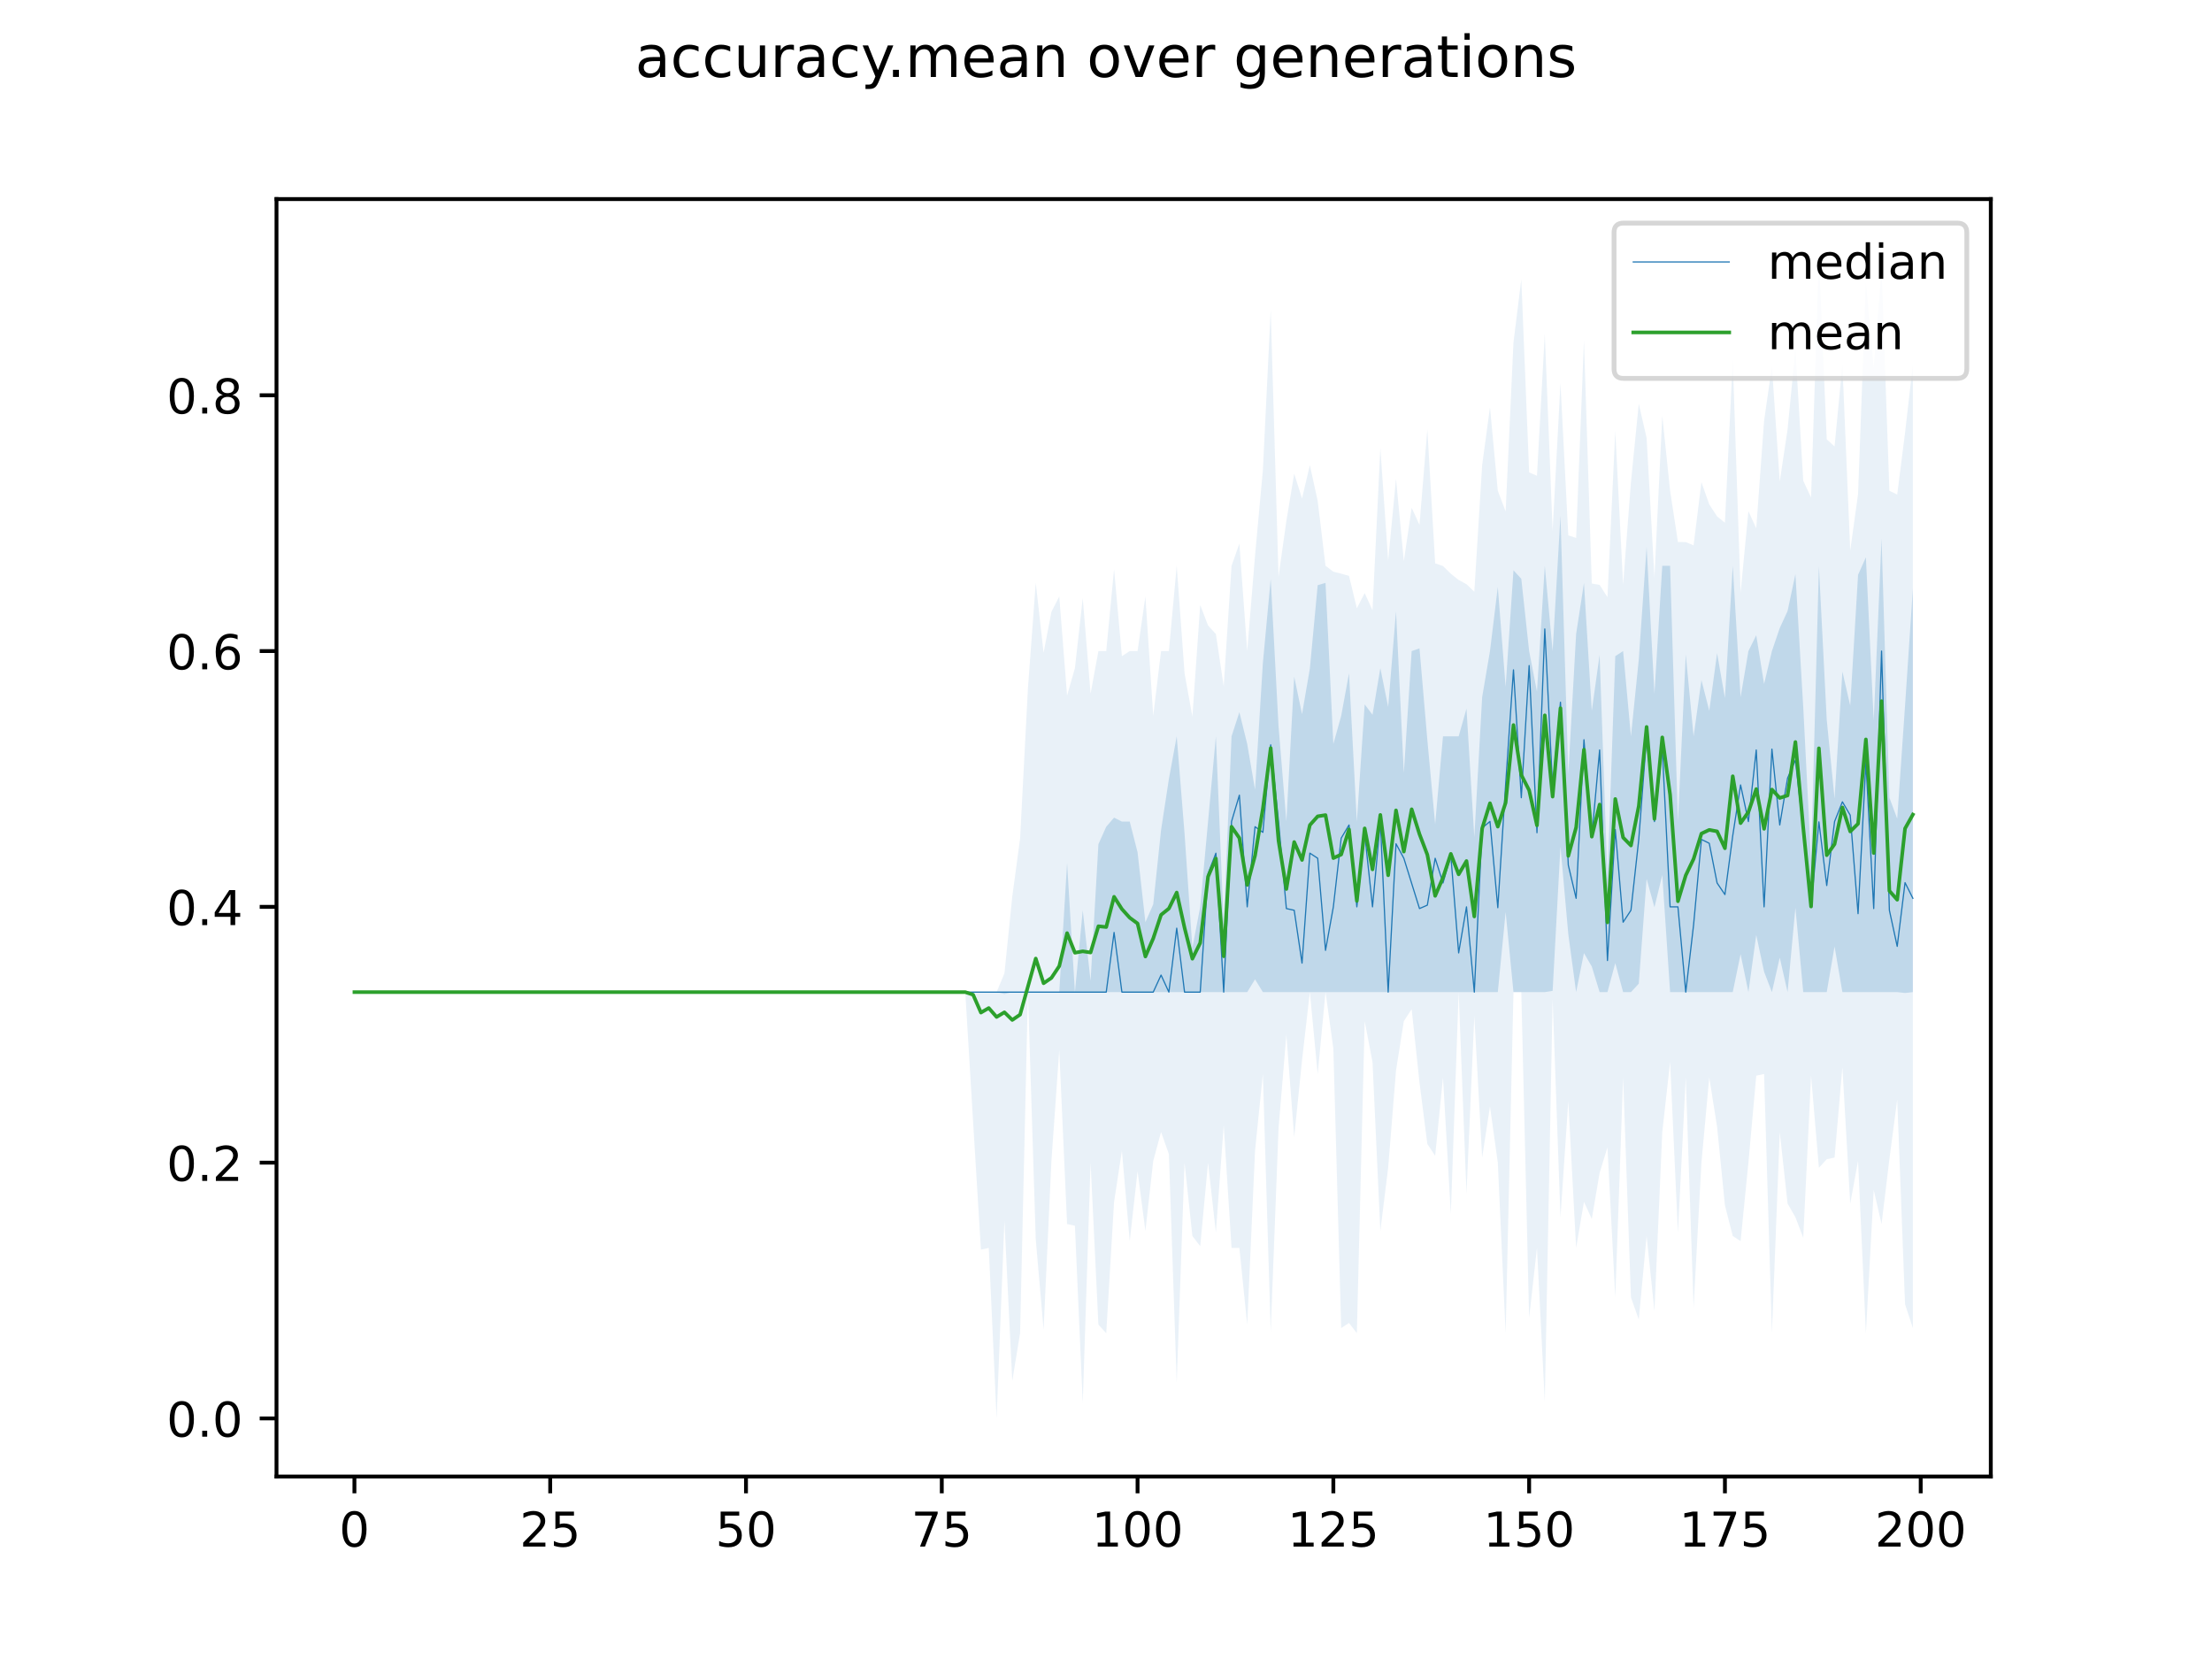 <?xml version="1.0" encoding="utf-8" standalone="no"?>
<!DOCTYPE svg PUBLIC "-//W3C//DTD SVG 1.1//EN"
  "http://www.w3.org/Graphics/SVG/1.1/DTD/svg11.dtd">
<!-- Created with matplotlib (https://matplotlib.org/) -->
<svg height="345.6pt" version="1.1" viewBox="0 0 460.8 345.6" width="460.8pt" xmlns="http://www.w3.org/2000/svg" xmlns:xlink="http://www.w3.org/1999/xlink">
 <defs>
  <style type="text/css">
*{stroke-linecap:butt;stroke-linejoin:round;}
  </style>
 </defs>
 <g id="figure_1">
  <g id="patch_1">
   <path d="M 0 345.6 
L 460.8 345.6 
L 460.8 0 
L 0 0 
z
" style="fill:#ffffff;"/>
  </g>
  <g id="axes_1">
   <g id="patch_2">
    <path d="M 57.6 307.584 
L 414.72 307.584 
L 414.72 41.472 
L 57.6 41.472 
z
" style="fill:#ffffff;"/>
   </g>
   <g id="PolyCollection_1">
    <path clip-path="url(#p7661b29604)" d="M 73.833 206.677 
L 73.833 206.677 
L 75.464 206.677 
L 77.096 206.677 
L 78.727 206.677 
L 80.358 206.677 
L 81.99 206.677 
L 83.621 206.677 
L 85.253 206.677 
L 86.884 206.677 
L 88.516 206.677 
L 90.147 206.677 
L 91.778 206.677 
L 93.41 206.677 
L 95.041 206.677 
L 96.673 206.677 
L 98.304 206.677 
L 99.936 206.677 
L 101.567 206.677 
L 103.198 206.677 
L 104.83 206.677 
L 106.461 206.677 
L 108.093 206.677 
L 109.724 206.677 
L 111.356 206.677 
L 112.987 206.677 
L 114.618 206.677 
L 116.25 206.677 
L 117.881 206.677 
L 119.513 206.677 
L 121.144 206.677 
L 122.776 206.677 
L 124.407 206.677 
L 126.038 206.677 
L 127.67 206.677 
L 129.301 206.677 
L 130.933 206.677 
L 132.564 206.677 
L 134.196 206.677 
L 135.827 206.677 
L 137.458 206.677 
L 139.09 206.677 
L 140.721 206.677 
L 142.353 206.677 
L 143.984 206.677 
L 145.616 206.677 
L 147.247 206.677 
L 148.879 206.677 
L 150.51 206.677 
L 152.141 206.677 
L 153.773 206.677 
L 155.404 206.677 
L 157.036 206.677 
L 158.667 206.677 
L 160.299 206.677 
L 161.93 206.677 
L 163.561 206.677 
L 165.193 206.677 
L 166.824 206.677 
L 168.456 206.677 
L 170.087 206.677 
L 171.719 206.677 
L 173.35 206.677 
L 174.981 206.677 
L 176.613 206.677 
L 178.244 206.677 
L 179.876 206.677 
L 181.507 206.677 
L 183.139 206.677 
L 184.77 206.677 
L 186.401 206.677 
L 188.033 206.677 
L 189.664 206.677 
L 191.296 206.677 
L 192.927 206.677 
L 194.559 206.677 
L 196.19 206.677 
L 197.821 206.677 
L 199.453 206.677 
L 201.084 206.677 
L 202.716 206.677 
L 204.347 206.677 
L 205.979 206.677 
L 207.61 206.677 
L 209.241 207.075 
L 210.873 206.677 
L 212.504 206.677 
L 214.136 206.677 
L 215.767 206.677 
L 217.399 206.677 
L 219.03 206.677 
L 220.661 206.677 
L 222.293 206.677 
L 223.924 206.677 
L 225.556 206.677 
L 227.187 206.677 
L 228.819 206.677 
L 230.45 206.677 
L 232.081 206.677 
L 233.713 206.677 
L 235.344 206.677 
L 236.976 206.677 
L 238.607 206.677 
L 240.239 206.677 
L 241.87 206.677 
L 243.501 206.677 
L 245.133 206.677 
L 246.764 206.677 
L 248.396 206.677 
L 250.027 206.677 
L 251.659 206.677 
L 253.29 206.677 
L 254.921 206.677 
L 256.553 206.677 
L 258.184 206.677 
L 259.816 206.677 
L 261.447 204.013 
L 263.079 206.677 
L 264.71 206.677 
L 266.341 206.677 
L 267.973 206.677 
L 269.604 206.677 
L 271.236 206.677 
L 272.867 206.677 
L 274.499 206.677 
L 276.13 206.677 
L 277.761 206.677 
L 279.393 206.677 
L 281.024 206.677 
L 282.656 206.677 
L 284.287 206.677 
L 285.919 206.677 
L 287.55 206.677 
L 289.181 206.677 
L 290.813 206.677 
L 292.444 206.677 
L 294.076 206.677 
L 295.707 206.677 
L 297.339 206.677 
L 298.97 206.677 
L 300.601 206.677 
L 302.233 206.677 
L 303.864 206.677 
L 305.496 206.677 
L 307.127 206.677 
L 308.759 206.677 
L 310.39 206.677 
L 312.021 206.677 
L 313.653 189.981 
L 315.284 206.677 
L 316.916 206.677 
L 318.547 206.677 
L 320.179 206.677 
L 321.81 206.677 
L 323.441 206.411 
L 325.073 176.339 
L 326.704 194.599 
L 328.336 206.677 
L 329.967 198.546 
L 331.599 201.349 
L 333.23 206.677 
L 334.862 206.677 
L 336.493 200.638 
L 338.124 206.677 
L 339.756 206.677 
L 341.387 204.919 
L 343.019 183.083 
L 344.65 189.004 
L 346.282 182.28 
L 347.913 206.677 
L 349.544 206.677 
L 351.176 206.677 
L 352.807 206.677 
L 354.439 206.677 
L 356.07 206.677 
L 357.702 206.677 
L 359.333 206.677 
L 360.964 206.677 
L 362.596 198.773 
L 364.227 206.677 
L 365.859 194.777 
L 367.49 202.429 
L 369.122 206.677 
L 370.753 199.484 
L 372.384 206.677 
L 374.016 189.093 
L 375.647 206.677 
L 377.279 206.677 
L 378.91 206.677 
L 380.542 206.677 
L 382.173 197.175 
L 383.804 206.677 
L 385.436 206.677 
L 387.067 206.677 
L 388.699 206.677 
L 390.33 206.677 
L 391.962 206.677 
L 393.593 206.677 
L 395.224 206.677 
L 396.856 206.855 
L 398.487 206.677 
L 398.487 122.654 
L 398.487 122.654 
L 396.856 146.997 
L 395.224 170.532 
L 393.593 166.158 
L 391.962 112.183 
L 390.33 150.105 
L 388.699 116.091 
L 387.067 119.757 
L 385.436 146.997 
L 383.804 139.892 
L 382.173 166.357 
L 380.542 149.927 
L 378.91 117.956 
L 377.279 179.235 
L 375.647 147.263 
L 374.016 119.599 
L 372.384 127.285 
L 370.753 130.838 
L 369.122 135.629 
L 367.49 142.485 
L 365.859 132.33 
L 364.227 135.629 
L 362.596 145.221 
L 360.964 117.867 
L 359.333 145.398 
L 357.702 136.073 
L 356.07 148.062 
L 354.439 141.668 
L 352.807 153.391 
L 351.176 136.339 
L 349.544 171.153 
L 347.913 117.867 
L 346.282 117.867 
L 344.65 144.51 
L 343.019 113.959 
L 341.387 137.405 
L 339.756 153.391 
L 338.124 135.629 
L 336.493 136.695 
L 334.862 182.876 
L 333.23 136.428 
L 331.599 148.062 
L 329.967 121.443 
L 328.336 132.077 
L 326.704 161.206 
L 325.073 107.387 
L 323.441 135.629 
L 321.81 117.867 
L 320.179 144.066 
L 318.547 135.629 
L 316.916 120.58 
L 315.284 118.799 
L 313.653 143.089 
L 312.021 122.274 
L 310.39 135.629 
L 308.759 145.221 
L 307.127 174.404 
L 305.496 147.618 
L 303.864 153.391 
L 302.233 153.391 
L 300.601 153.391 
L 298.97 171.686 
L 297.339 154.102 
L 295.707 135.069 
L 294.076 135.629 
L 292.444 161.029 
L 290.813 127.337 
L 289.181 147.263 
L 287.55 139.181 
L 285.919 148.9 
L 284.287 146.73 
L 282.656 171.153 
L 281.024 140.247 
L 279.393 149.128 
L 277.761 154.99 
L 276.13 121.419 
L 274.499 121.901 
L 272.867 139.27 
L 271.236 148.773 
L 269.604 140.958 
L 267.973 171.094 
L 266.341 151.26 
L 264.71 120.62 
L 263.079 138.116 
L 261.447 164.492 
L 259.816 154.99 
L 258.184 148.356 
L 256.553 153.391 
L 254.921 192.468 
L 253.29 153.391 
L 251.659 171.153 
L 250.027 188.915 
L 248.396 197.441 
L 246.764 173.64 
L 245.133 153.391 
L 243.501 162.272 
L 241.87 172.925 
L 240.239 188.382 
L 238.607 192.112 
L 236.976 177.535 
L 235.344 171.153 
L 233.713 171.153 
L 232.081 170.324 
L 230.45 172.219 
L 228.819 175.86 
L 227.187 204.33 
L 225.556 189.626 
L 223.924 206.677 
L 222.293 179.808 
L 220.661 206.677 
L 219.03 206.677 
L 217.399 206.677 
L 215.767 206.677 
L 214.136 206.677 
L 212.504 206.677 
L 210.873 206.677 
L 209.241 206.677 
L 207.61 206.677 
L 205.979 206.677 
L 204.347 206.677 
L 202.716 206.677 
L 201.084 206.677 
L 199.453 206.677 
L 197.821 206.677 
L 196.19 206.677 
L 194.559 206.677 
L 192.927 206.677 
L 191.296 206.677 
L 189.664 206.677 
L 188.033 206.677 
L 186.401 206.677 
L 184.77 206.677 
L 183.139 206.677 
L 181.507 206.677 
L 179.876 206.677 
L 178.244 206.677 
L 176.613 206.677 
L 174.981 206.677 
L 173.35 206.677 
L 171.719 206.677 
L 170.087 206.677 
L 168.456 206.677 
L 166.824 206.677 
L 165.193 206.677 
L 163.561 206.677 
L 161.93 206.677 
L 160.299 206.677 
L 158.667 206.677 
L 157.036 206.677 
L 155.404 206.677 
L 153.773 206.677 
L 152.141 206.677 
L 150.51 206.677 
L 148.879 206.677 
L 147.247 206.677 
L 145.616 206.677 
L 143.984 206.677 
L 142.353 206.677 
L 140.721 206.677 
L 139.09 206.677 
L 137.458 206.677 
L 135.827 206.677 
L 134.196 206.677 
L 132.564 206.677 
L 130.933 206.677 
L 129.301 206.677 
L 127.67 206.677 
L 126.038 206.677 
L 124.407 206.677 
L 122.776 206.677 
L 121.144 206.677 
L 119.513 206.677 
L 117.881 206.677 
L 116.25 206.677 
L 114.618 206.677 
L 112.987 206.677 
L 111.356 206.677 
L 109.724 206.677 
L 108.093 206.677 
L 106.461 206.677 
L 104.83 206.677 
L 103.198 206.677 
L 101.567 206.677 
L 99.936 206.677 
L 98.304 206.677 
L 96.673 206.677 
L 95.041 206.677 
L 93.41 206.677 
L 91.778 206.677 
L 90.147 206.677 
L 88.516 206.677 
L 86.884 206.677 
L 85.253 206.677 
L 83.621 206.677 
L 81.99 206.677 
L 80.358 206.677 
L 78.727 206.677 
L 77.096 206.677 
L 75.464 206.677 
L 73.833 206.677 
z
" style="fill:#1f77b4;fill-opacity:0.2;"/>
   </g>
   <g id="PolyCollection_2">
    <path clip-path="url(#p7661b29604)" d="M 73.833 206.677 
L 73.833 206.677 
L 75.464 206.677 
L 77.096 206.677 
L 78.727 206.677 
L 80.358 206.677 
L 81.99 206.677 
L 83.621 206.677 
L 85.253 206.677 
L 86.884 206.677 
L 88.516 206.677 
L 90.147 206.677 
L 91.778 206.677 
L 93.41 206.677 
L 95.041 206.677 
L 96.673 206.677 
L 98.304 206.677 
L 99.936 206.677 
L 101.567 206.677 
L 103.198 206.677 
L 104.83 206.677 
L 106.461 206.677 
L 108.093 206.677 
L 109.724 206.677 
L 111.356 206.677 
L 112.987 206.677 
L 114.618 206.677 
L 116.25 206.677 
L 117.881 206.677 
L 119.513 206.677 
L 121.144 206.677 
L 122.776 206.677 
L 124.407 206.677 
L 126.038 206.677 
L 127.67 206.677 
L 129.301 206.677 
L 130.933 206.677 
L 132.564 206.677 
L 134.196 206.677 
L 135.827 206.677 
L 137.458 206.677 
L 139.09 206.677 
L 140.721 206.677 
L 142.353 206.677 
L 143.984 206.677 
L 145.616 206.677 
L 147.247 206.677 
L 148.879 206.677 
L 150.51 206.677 
L 152.141 206.677 
L 153.773 206.677 
L 155.404 206.677 
L 157.036 206.677 
L 158.667 206.677 
L 160.299 206.677 
L 161.93 206.677 
L 163.561 206.677 
L 165.193 206.677 
L 166.824 206.677 
L 168.456 206.677 
L 170.087 206.677 
L 171.719 206.677 
L 173.35 206.677 
L 174.981 206.677 
L 176.613 206.677 
L 178.244 206.677 
L 179.876 206.677 
L 181.507 206.677 
L 183.139 206.677 
L 184.77 206.677 
L 186.401 206.677 
L 188.033 206.677 
L 189.664 206.677 
L 191.296 206.677 
L 192.927 206.677 
L 194.559 206.677 
L 196.19 206.677 
L 197.821 206.677 
L 199.453 206.677 
L 201.084 206.677 
L 202.716 233.729 
L 204.347 260.319 
L 205.979 259.964 
L 207.61 295.488 
L 209.241 254.28 
L 210.873 287.673 
L 212.504 277.726 
L 214.136 206.677 
L 215.767 258.188 
L 217.399 277.015 
L 219.03 241.846 
L 220.661 218.756 
L 222.293 254.99 
L 223.924 255.346 
L 225.556 292.291 
L 227.187 242.202 
L 228.819 275.95 
L 230.45 277.726 
L 232.081 250.372 
L 233.713 239.715 
L 235.344 258.543 
L 236.976 243.978 
L 238.607 256.411 
L 240.239 241.846 
L 241.87 235.807 
L 243.501 240.425 
L 245.133 288.028 
L 246.764 242.202 
L 248.396 257.477 
L 250.027 259.609 
L 251.659 242.202 
L 253.29 256.767 
L 254.921 234.386 
L 256.553 259.964 
L 258.184 259.964 
L 259.816 275.95 
L 261.447 239.715 
L 263.079 223.729 
L 264.71 277.371 
L 266.341 235.097 
L 267.973 215.558 
L 269.604 236.873 
L 271.236 220.887 
L 272.867 206.677 
L 274.499 223.729 
L 276.13 206.677 
L 277.761 218.4 
L 279.393 276.66 
L 281.024 275.594 
L 282.656 277.726 
L 284.287 212.717 
L 285.919 221.242 
L 287.55 256.411 
L 289.181 243.267 
L 290.813 223.019 
L 292.444 212.717 
L 294.076 210.23 
L 295.707 225.505 
L 297.339 238.294 
L 298.97 240.781 
L 300.601 224.44 
L 302.233 252.859 
L 303.864 206.677 
L 305.496 248.596 
L 307.127 211.651 
L 308.759 241.136 
L 310.39 230.479 
L 312.021 242.202 
L 313.653 277.726 
L 315.284 206.677 
L 316.916 206.677 
L 318.547 274.529 
L 320.179 259.964 
L 321.81 291.936 
L 323.441 208.098 
L 325.073 253.569 
L 326.704 229.413 
L 328.336 259.964 
L 329.967 250.372 
L 331.599 253.925 
L 333.23 244.333 
L 334.862 239.004 
L 336.493 270.266 
L 338.124 224.44 
L 339.756 270.266 
L 341.387 274.884 
L 343.019 257.477 
L 344.65 273.108 
L 346.282 235.807 
L 347.913 221.242 
L 349.544 256.767 
L 351.176 224.44 
L 352.807 272.397 
L 354.439 242.202 
L 356.07 224.44 
L 357.702 234.742 
L 359.333 251.083 
L 360.964 257.477 
L 362.596 258.543 
L 364.227 242.202 
L 365.859 224.084 
L 367.49 223.729 
L 369.122 277.726 
L 370.753 235.807 
L 372.384 250.727 
L 374.016 253.569 
L 375.647 257.832 
L 377.279 224.084 
L 378.91 243.267 
L 380.542 241.491 
L 382.173 241.136 
L 383.804 222.308 
L 385.436 250.727 
L 387.067 241.846 
L 388.699 277.726 
L 390.33 247.886 
L 391.962 254.99 
L 393.593 241.491 
L 395.224 229.058 
L 396.856 271.687 
L 398.487 276.66 
L 398.487 75.948 
L 398.487 75.948 
L 396.856 90.158 
L 395.224 103.027 
L 393.593 102.236 
L 391.962 56.055 
L 390.33 76.659 
L 388.699 58.897 
L 387.067 102.947 
L 385.436 114.67 
L 383.804 75.948 
L 382.173 93 
L 380.542 91.528 
L 378.91 53.568 
L 377.279 103.641 
L 375.647 100.155 
L 374.016 72.751 
L 372.384 89.447 
L 370.753 100.325 
L 369.122 76.304 
L 367.49 87.671 
L 365.859 110.052 
L 364.227 106.499 
L 362.596 123.449 
L 360.964 74.883 
L 359.333 108.889 
L 357.702 107.582 
L 356.07 105.078 
L 354.439 100.46 
L 352.807 113.604 
L 351.176 112.927 
L 349.544 112.911 
L 347.913 102.236 
L 346.282 86.606 
L 344.65 120.303 
L 343.019 91.224 
L 341.387 84.119 
L 339.756 100.46 
L 338.124 121.808 
L 336.493 89.803 
L 334.862 124.4 
L 333.23 121.839 
L 331.599 121.561 
L 329.967 70.975 
L 328.336 112.075 
L 326.704 111.521 
L 325.073 79.856 
L 323.441 110.549 
L 321.81 69.554 
L 320.179 99.12 
L 318.547 98.413 
L 316.916 58.186 
L 315.284 71.33 
L 313.653 106.55 
L 312.021 102.236 
L 310.39 84.829 
L 308.759 96.908 
L 307.127 123.272 
L 305.496 121.696 
L 303.864 120.818 
L 302.233 119.515 
L 300.601 117.92 
L 298.97 117.357 
L 297.339 89.447 
L 295.707 109.341 
L 294.076 105.789 
L 292.444 116.882 
L 290.813 99.749 
L 289.181 116.783 
L 287.55 93.355 
L 285.919 127.132 
L 284.287 123.551 
L 282.656 126.717 
L 281.024 119.966 
L 279.393 119.508 
L 277.761 119.092 
L 276.13 117.867 
L 274.499 104.368 
L 272.867 96.908 
L 271.236 103.835 
L 269.604 98.684 
L 267.973 108.542 
L 266.341 120.123 
L 264.71 64.581 
L 263.079 97.973 
L 261.447 115.735 
L 259.816 135.629 
L 258.184 113.249 
L 256.553 117.867 
L 254.921 142.965 
L 253.29 132.077 
L 251.659 130.3 
L 250.027 126.037 
L 248.396 149.292 
L 246.764 140.247 
L 245.133 117.867 
L 243.501 135.629 
L 241.87 135.629 
L 240.239 149.111 
L 238.607 124.261 
L 236.976 135.629 
L 235.344 135.629 
L 233.713 136.695 
L 232.081 118.577 
L 230.45 135.629 
L 228.819 135.629 
L 227.187 144.51 
L 225.556 124.616 
L 223.924 139.181 
L 222.293 144.901 
L 220.661 124.261 
L 219.03 127.458 
L 217.399 135.984 
L 215.767 121.419 
L 214.136 143.409 
L 212.504 174.706 
L 210.873 186.784 
L 209.241 202.77 
L 207.61 206.677 
L 205.979 206.677 
L 204.347 206.677 
L 202.716 206.677 
L 201.084 206.677 
L 199.453 206.677 
L 197.821 206.677 
L 196.19 206.677 
L 194.559 206.677 
L 192.927 206.677 
L 191.296 206.677 
L 189.664 206.677 
L 188.033 206.677 
L 186.401 206.677 
L 184.77 206.677 
L 183.139 206.677 
L 181.507 206.677 
L 179.876 206.677 
L 178.244 206.677 
L 176.613 206.677 
L 174.981 206.677 
L 173.35 206.677 
L 171.719 206.677 
L 170.087 206.677 
L 168.456 206.677 
L 166.824 206.677 
L 165.193 206.677 
L 163.561 206.677 
L 161.93 206.677 
L 160.299 206.677 
L 158.667 206.677 
L 157.036 206.677 
L 155.404 206.677 
L 153.773 206.677 
L 152.141 206.677 
L 150.51 206.677 
L 148.879 206.677 
L 147.247 206.677 
L 145.616 206.677 
L 143.984 206.677 
L 142.353 206.677 
L 140.721 206.677 
L 139.09 206.677 
L 137.458 206.677 
L 135.827 206.677 
L 134.196 206.677 
L 132.564 206.677 
L 130.933 206.677 
L 129.301 206.677 
L 127.67 206.677 
L 126.038 206.677 
L 124.407 206.677 
L 122.776 206.677 
L 121.144 206.677 
L 119.513 206.677 
L 117.881 206.677 
L 116.25 206.677 
L 114.618 206.677 
L 112.987 206.677 
L 111.356 206.677 
L 109.724 206.677 
L 108.093 206.677 
L 106.461 206.677 
L 104.83 206.677 
L 103.198 206.677 
L 101.567 206.677 
L 99.936 206.677 
L 98.304 206.677 
L 96.673 206.677 
L 95.041 206.677 
L 93.41 206.677 
L 91.778 206.677 
L 90.147 206.677 
L 88.516 206.677 
L 86.884 206.677 
L 85.253 206.677 
L 83.621 206.677 
L 81.99 206.677 
L 80.358 206.677 
L 78.727 206.677 
L 77.096 206.677 
L 75.464 206.677 
L 73.833 206.677 
z
" style="fill:#1f77b4;fill-opacity:0.1;"/>
   </g>
   <g id="matplotlib.axis_1">
    <g id="xtick_1">
     <g id="line2d_1">
      <defs>
       <path d="M 0 0 
L 0 3.5 
" id="m23c9cf8f4f" style="stroke:#000000;stroke-width:0.8;"/>
      </defs>
      <g>
       <use style="stroke:#000000;stroke-width:0.8;" x="73.833" xlink:href="#m23c9cf8f4f" y="307.584"/>
      </g>
     </g>
     <g id="text_1">
      <!-- 0 -->
      <defs>
       <path d="M 31.781 66.406 
Q 24.172 66.406 20.328 58.906 
Q 16.5 51.422 16.5 36.375 
Q 16.5 21.391 20.328 13.891 
Q 24.172 6.391 31.781 6.391 
Q 39.453 6.391 43.281 13.891 
Q 47.125 21.391 47.125 36.375 
Q 47.125 51.422 43.281 58.906 
Q 39.453 66.406 31.781 66.406 
z
M 31.781 74.219 
Q 44.047 74.219 50.516 64.516 
Q 56.984 54.828 56.984 36.375 
Q 56.984 17.969 50.516 8.266 
Q 44.047 -1.422 31.781 -1.422 
Q 19.531 -1.422 13.062 8.266 
Q 6.594 17.969 6.594 36.375 
Q 6.594 54.828 13.062 64.516 
Q 19.531 74.219 31.781 74.219 
z
" id="DejaVuSans-48"/>
      </defs>
      <g transform="translate(70.651 322.182)scale(0.1 -0.1)">
       <use xlink:href="#DejaVuSans-48"/>
      </g>
     </g>
    </g>
    <g id="xtick_2">
     <g id="line2d_2">
      <g>
       <use style="stroke:#000000;stroke-width:0.8;" x="114.618" xlink:href="#m23c9cf8f4f" y="307.584"/>
      </g>
     </g>
     <g id="text_2">
      <!-- 25 -->
      <defs>
       <path d="M 19.188 8.297 
L 53.609 8.297 
L 53.609 0 
L 7.328 0 
L 7.328 8.297 
Q 12.938 14.109 22.625 23.891 
Q 32.328 33.688 34.812 36.531 
Q 39.547 41.844 41.422 45.531 
Q 43.312 49.219 43.312 52.781 
Q 43.312 58.594 39.234 62.25 
Q 35.156 65.922 28.609 65.922 
Q 23.969 65.922 18.812 64.312 
Q 13.672 62.703 7.812 59.422 
L 7.812 69.391 
Q 13.766 71.781 18.938 73 
Q 24.125 74.219 28.422 74.219 
Q 39.75 74.219 46.484 68.547 
Q 53.219 62.891 53.219 53.422 
Q 53.219 48.922 51.531 44.891 
Q 49.859 40.875 45.406 35.406 
Q 44.188 33.984 37.641 27.219 
Q 31.109 20.453 19.188 8.297 
z
" id="DejaVuSans-50"/>
       <path d="M 10.797 72.906 
L 49.516 72.906 
L 49.516 64.594 
L 19.828 64.594 
L 19.828 46.734 
Q 21.969 47.469 24.109 47.828 
Q 26.266 48.188 28.422 48.188 
Q 40.625 48.188 47.75 41.5 
Q 54.891 34.812 54.891 23.391 
Q 54.891 11.625 47.562 5.094 
Q 40.234 -1.422 26.906 -1.422 
Q 22.312 -1.422 17.547 -0.641 
Q 12.797 0.141 7.719 1.703 
L 7.719 11.625 
Q 12.109 9.234 16.797 8.062 
Q 21.484 6.891 26.703 6.891 
Q 35.156 6.891 40.078 11.328 
Q 45.016 15.766 45.016 23.391 
Q 45.016 31 40.078 35.438 
Q 35.156 39.891 26.703 39.891 
Q 22.75 39.891 18.812 39.016 
Q 14.891 38.141 10.797 36.281 
z
" id="DejaVuSans-53"/>
      </defs>
      <g transform="translate(108.256 322.182)scale(0.1 -0.1)">
       <use xlink:href="#DejaVuSans-50"/>
       <use x="63.623" xlink:href="#DejaVuSans-53"/>
      </g>
     </g>
    </g>
    <g id="xtick_3">
     <g id="line2d_3">
      <g>
       <use style="stroke:#000000;stroke-width:0.8;" x="155.404" xlink:href="#m23c9cf8f4f" y="307.584"/>
      </g>
     </g>
     <g id="text_3">
      <!-- 50 -->
      <g transform="translate(149.042 322.182)scale(0.1 -0.1)">
       <use xlink:href="#DejaVuSans-53"/>
       <use x="63.623" xlink:href="#DejaVuSans-48"/>
      </g>
     </g>
    </g>
    <g id="xtick_4">
     <g id="line2d_4">
      <g>
       <use style="stroke:#000000;stroke-width:0.8;" x="196.19" xlink:href="#m23c9cf8f4f" y="307.584"/>
      </g>
     </g>
     <g id="text_4">
      <!-- 75 -->
      <defs>
       <path d="M 8.203 72.906 
L 55.078 72.906 
L 55.078 68.703 
L 28.609 0 
L 18.312 0 
L 43.219 64.594 
L 8.203 64.594 
z
" id="DejaVuSans-55"/>
      </defs>
      <g transform="translate(189.827 322.182)scale(0.1 -0.1)">
       <use xlink:href="#DejaVuSans-55"/>
       <use x="63.623" xlink:href="#DejaVuSans-53"/>
      </g>
     </g>
    </g>
    <g id="xtick_5">
     <g id="line2d_5">
      <g>
       <use style="stroke:#000000;stroke-width:0.8;" x="236.976" xlink:href="#m23c9cf8f4f" y="307.584"/>
      </g>
     </g>
     <g id="text_5">
      <!-- 100 -->
      <defs>
       <path d="M 12.406 8.297 
L 28.516 8.297 
L 28.516 63.922 
L 10.984 60.406 
L 10.984 69.391 
L 28.422 72.906 
L 38.281 72.906 
L 38.281 8.297 
L 54.391 8.297 
L 54.391 0 
L 12.406 0 
z
" id="DejaVuSans-49"/>
      </defs>
      <g transform="translate(227.432 322.182)scale(0.1 -0.1)">
       <use xlink:href="#DejaVuSans-49"/>
       <use x="63.623" xlink:href="#DejaVuSans-48"/>
       <use x="127.246" xlink:href="#DejaVuSans-48"/>
      </g>
     </g>
    </g>
    <g id="xtick_6">
     <g id="line2d_6">
      <g>
       <use style="stroke:#000000;stroke-width:0.8;" x="277.761" xlink:href="#m23c9cf8f4f" y="307.584"/>
      </g>
     </g>
     <g id="text_6">
      <!-- 125 -->
      <g transform="translate(268.218 322.182)scale(0.1 -0.1)">
       <use xlink:href="#DejaVuSans-49"/>
       <use x="63.623" xlink:href="#DejaVuSans-50"/>
       <use x="127.246" xlink:href="#DejaVuSans-53"/>
      </g>
     </g>
    </g>
    <g id="xtick_7">
     <g id="line2d_7">
      <g>
       <use style="stroke:#000000;stroke-width:0.8;" x="318.547" xlink:href="#m23c9cf8f4f" y="307.584"/>
      </g>
     </g>
     <g id="text_7">
      <!-- 150 -->
      <g transform="translate(309.003 322.182)scale(0.1 -0.1)">
       <use xlink:href="#DejaVuSans-49"/>
       <use x="63.623" xlink:href="#DejaVuSans-53"/>
       <use x="127.246" xlink:href="#DejaVuSans-48"/>
      </g>
     </g>
    </g>
    <g id="xtick_8">
     <g id="line2d_8">
      <g>
       <use style="stroke:#000000;stroke-width:0.8;" x="359.333" xlink:href="#m23c9cf8f4f" y="307.584"/>
      </g>
     </g>
     <g id="text_8">
      <!-- 175 -->
      <g transform="translate(349.789 322.182)scale(0.1 -0.1)">
       <use xlink:href="#DejaVuSans-49"/>
       <use x="63.623" xlink:href="#DejaVuSans-55"/>
       <use x="127.246" xlink:href="#DejaVuSans-53"/>
      </g>
     </g>
    </g>
    <g id="xtick_9">
     <g id="line2d_9">
      <g>
       <use style="stroke:#000000;stroke-width:0.8;" x="400.119" xlink:href="#m23c9cf8f4f" y="307.584"/>
      </g>
     </g>
     <g id="text_9">
      <!-- 200 -->
      <g transform="translate(390.575 322.182)scale(0.1 -0.1)">
       <use xlink:href="#DejaVuSans-50"/>
       <use x="63.623" xlink:href="#DejaVuSans-48"/>
       <use x="127.246" xlink:href="#DejaVuSans-48"/>
      </g>
     </g>
    </g>
   </g>
   <g id="matplotlib.axis_2">
    <g id="ytick_1">
     <g id="line2d_10">
      <defs>
       <path d="M 0 0 
L -3.5 0 
" id="m3a7a768e2a" style="stroke:#000000;stroke-width:0.8;"/>
      </defs>
      <g>
       <use style="stroke:#000000;stroke-width:0.8;" x="57.6" xlink:href="#m3a7a768e2a" y="295.488"/>
      </g>
     </g>
     <g id="text_10">
      <!-- 0.0 -->
      <defs>
       <path d="M 10.688 12.406 
L 21 12.406 
L 21 0 
L 10.688 0 
z
" id="DejaVuSans-46"/>
      </defs>
      <g transform="translate(34.697 299.287)scale(0.1 -0.1)">
       <use xlink:href="#DejaVuSans-48"/>
       <use x="63.623" xlink:href="#DejaVuSans-46"/>
       <use x="95.41" xlink:href="#DejaVuSans-48"/>
      </g>
     </g>
    </g>
    <g id="ytick_2">
     <g id="line2d_11">
      <g>
       <use style="stroke:#000000;stroke-width:0.8;" x="57.6" xlink:href="#m3a7a768e2a" y="242.202"/>
      </g>
     </g>
     <g id="text_11">
      <!-- 0.2 -->
      <g transform="translate(34.697 246.001)scale(0.1 -0.1)">
       <use xlink:href="#DejaVuSans-48"/>
       <use x="63.623" xlink:href="#DejaVuSans-46"/>
       <use x="95.41" xlink:href="#DejaVuSans-50"/>
      </g>
     </g>
    </g>
    <g id="ytick_3">
     <g id="line2d_12">
      <g>
       <use style="stroke:#000000;stroke-width:0.8;" x="57.6" xlink:href="#m3a7a768e2a" y="188.915"/>
      </g>
     </g>
     <g id="text_12">
      <!-- 0.4 -->
      <defs>
       <path d="M 37.797 64.312 
L 12.891 25.391 
L 37.797 25.391 
z
M 35.203 72.906 
L 47.609 72.906 
L 47.609 25.391 
L 58.016 25.391 
L 58.016 17.188 
L 47.609 17.188 
L 47.609 0 
L 37.797 0 
L 37.797 17.188 
L 4.891 17.188 
L 4.891 26.703 
z
" id="DejaVuSans-52"/>
      </defs>
      <g transform="translate(34.697 192.715)scale(0.1 -0.1)">
       <use xlink:href="#DejaVuSans-48"/>
       <use x="63.623" xlink:href="#DejaVuSans-46"/>
       <use x="95.41" xlink:href="#DejaVuSans-52"/>
      </g>
     </g>
    </g>
    <g id="ytick_4">
     <g id="line2d_13">
      <g>
       <use style="stroke:#000000;stroke-width:0.8;" x="57.6" xlink:href="#m3a7a768e2a" y="135.629"/>
      </g>
     </g>
     <g id="text_13">
      <!-- 0.6 -->
      <defs>
       <path d="M 33.016 40.375 
Q 26.375 40.375 22.484 35.828 
Q 18.609 31.297 18.609 23.391 
Q 18.609 15.531 22.484 10.953 
Q 26.375 6.391 33.016 6.391 
Q 39.656 6.391 43.531 10.953 
Q 47.406 15.531 47.406 23.391 
Q 47.406 31.297 43.531 35.828 
Q 39.656 40.375 33.016 40.375 
z
M 52.594 71.297 
L 52.594 62.312 
Q 48.875 64.062 45.094 64.984 
Q 41.312 65.922 37.594 65.922 
Q 27.828 65.922 22.672 59.328 
Q 17.531 52.734 16.797 39.406 
Q 19.672 43.656 24.016 45.922 
Q 28.375 48.188 33.594 48.188 
Q 44.578 48.188 50.953 41.516 
Q 57.328 34.859 57.328 23.391 
Q 57.328 12.156 50.688 5.359 
Q 44.047 -1.422 33.016 -1.422 
Q 20.359 -1.422 13.672 8.266 
Q 6.984 17.969 6.984 36.375 
Q 6.984 53.656 15.188 63.938 
Q 23.391 74.219 37.203 74.219 
Q 40.922 74.219 44.703 73.484 
Q 48.484 72.75 52.594 71.297 
z
" id="DejaVuSans-54"/>
      </defs>
      <g transform="translate(34.697 139.428)scale(0.1 -0.1)">
       <use xlink:href="#DejaVuSans-48"/>
       <use x="63.623" xlink:href="#DejaVuSans-46"/>
       <use x="95.41" xlink:href="#DejaVuSans-54"/>
      </g>
     </g>
    </g>
    <g id="ytick_5">
     <g id="line2d_14">
      <g>
       <use style="stroke:#000000;stroke-width:0.8;" x="57.6" xlink:href="#m3a7a768e2a" y="82.343"/>
      </g>
     </g>
     <g id="text_14">
      <!-- 0.8 -->
      <defs>
       <path d="M 31.781 34.625 
Q 24.75 34.625 20.719 30.859 
Q 16.703 27.094 16.703 20.516 
Q 16.703 13.922 20.719 10.156 
Q 24.75 6.391 31.781 6.391 
Q 38.812 6.391 42.859 10.172 
Q 46.922 13.969 46.922 20.516 
Q 46.922 27.094 42.891 30.859 
Q 38.875 34.625 31.781 34.625 
z
M 21.922 38.812 
Q 15.578 40.375 12.031 44.719 
Q 8.5 49.078 8.5 55.328 
Q 8.5 64.062 14.719 69.141 
Q 20.953 74.219 31.781 74.219 
Q 42.672 74.219 48.875 69.141 
Q 55.078 64.062 55.078 55.328 
Q 55.078 49.078 51.531 44.719 
Q 48 40.375 41.703 38.812 
Q 48.828 37.156 52.797 32.312 
Q 56.781 27.484 56.781 20.516 
Q 56.781 9.906 50.312 4.234 
Q 43.844 -1.422 31.781 -1.422 
Q 19.734 -1.422 13.25 4.234 
Q 6.781 9.906 6.781 20.516 
Q 6.781 27.484 10.781 32.312 
Q 14.797 37.156 21.922 38.812 
z
M 18.312 54.391 
Q 18.312 48.734 21.844 45.562 
Q 25.391 42.391 31.781 42.391 
Q 38.141 42.391 41.719 45.562 
Q 45.312 48.734 45.312 54.391 
Q 45.312 60.062 41.719 63.234 
Q 38.141 66.406 31.781 66.406 
Q 25.391 66.406 21.844 63.234 
Q 18.312 60.062 18.312 54.391 
z
" id="DejaVuSans-56"/>
      </defs>
      <g transform="translate(34.697 86.142)scale(0.1 -0.1)">
       <use xlink:href="#DejaVuSans-48"/>
       <use x="63.623" xlink:href="#DejaVuSans-46"/>
       <use x="95.41" xlink:href="#DejaVuSans-56"/>
      </g>
     </g>
    </g>
   </g>
   <g id="line2d_15">
    <path clip-path="url(#p7661b29604)" d="M 73.833 206.677 
L 230.45 206.677 
L 232.081 194.244 
L 233.713 206.677 
L 240.239 206.677 
L 241.87 203.125 
L 243.501 206.677 
L 245.133 193.356 
L 246.764 206.677 
L 250.027 206.677 
L 251.659 182.005 
L 253.29 177.734 
L 254.921 206.677 
L 256.553 171.13 
L 258.184 165.647 
L 259.816 188.915 
L 261.447 172.219 
L 263.079 173.392 
L 264.71 155.167 
L 266.341 171.153 
L 267.973 189.271 
L 269.604 189.626 
L 271.236 200.638 
L 272.867 177.725 
L 274.499 178.791 
L 276.13 197.974 
L 277.761 188.915 
L 279.393 174.608 
L 281.024 171.864 
L 282.656 188.915 
L 284.287 173.708 
L 285.919 188.915 
L 287.55 171.153 
L 289.181 206.677 
L 290.813 175.77 
L 292.444 178.791 
L 295.707 189.271 
L 297.339 188.56 
L 298.97 178.791 
L 300.601 183.942 
L 302.233 178.187 
L 303.864 198.507 
L 305.496 188.915 
L 307.127 206.677 
L 308.759 172.476 
L 310.39 171.123 
L 312.021 189.093 
L 313.653 163.338 
L 315.284 139.543 
L 316.916 166.18 
L 318.547 138.649 
L 320.179 173.47 
L 321.81 131.027 
L 323.441 164.048 
L 325.073 146.286 
L 326.704 180.212 
L 328.336 187.139 
L 329.967 154.102 
L 331.599 174.385 
L 333.23 156.233 
L 334.862 200.097 
L 336.493 172.807 
L 338.124 192.112 
L 339.756 189.626 
L 341.387 174.828 
L 343.019 153.391 
L 344.65 171.153 
L 346.282 155.878 
L 347.913 188.915 
L 349.544 188.915 
L 351.176 206.677 
L 352.807 192.645 
L 354.439 174.867 
L 356.07 175.675 
L 357.702 183.942 
L 359.333 186.356 
L 360.964 174.074 
L 362.596 163.515 
L 364.227 171.153 
L 365.859 156.233 
L 367.49 188.915 
L 369.122 156.055 
L 370.753 171.864 
L 372.384 162.095 
L 374.016 158.364 
L 375.647 172.934 
L 377.279 188.915 
L 378.91 171.207 
L 380.542 184.475 
L 382.173 171.153 
L 383.804 167.034 
L 385.436 169.823 
L 387.067 190.336 
L 388.699 158.773 
L 390.33 189.271 
L 391.962 135.629 
L 393.593 189.626 
L 395.224 197.148 
L 396.856 183.869 
L 398.487 187.139 
L 398.487 187.139 
" style="fill:none;stroke:#1f77b4;stroke-linecap:square;stroke-width:0.25;"/>
   </g>
   <g id="line2d_16">
    <path clip-path="url(#p7661b29604)" d="M 73.833 206.677 
L 201.084 206.677 
L 202.716 207.218 
L 204.347 210.941 
L 205.979 209.994 
L 207.61 211.854 
L 209.241 210.877 
L 210.873 212.477 
L 212.504 211.368 
L 215.767 199.68 
L 217.399 204.83 
L 219.03 203.713 
L 220.661 201.262 
L 222.293 194.387 
L 223.924 198.474 
L 225.556 198.177 
L 227.187 198.423 
L 228.819 192.954 
L 230.45 193.119 
L 232.081 186.819 
L 233.713 189.377 
L 235.344 191.181 
L 236.976 192.381 
L 238.607 199.259 
L 240.239 195.493 
L 241.87 190.576 
L 243.501 189.265 
L 245.133 185.929 
L 246.764 193.282 
L 248.396 199.723 
L 250.027 196.422 
L 251.659 182.623 
L 253.29 178.846 
L 254.921 199.211 
L 256.553 172.224 
L 258.184 174.575 
L 259.816 184.356 
L 261.447 178.234 
L 263.079 168.473 
L 264.71 155.849 
L 266.341 175.144 
L 267.973 185.198 
L 269.604 175.411 
L 271.236 179.147 
L 272.867 171.88 
L 274.499 170.056 
L 276.13 169.795 
L 277.761 178.76 
L 279.393 178.014 
L 281.024 172.785 
L 282.656 187.675 
L 284.287 172.564 
L 285.919 181.106 
L 287.55 169.759 
L 289.181 182.335 
L 290.813 168.813 
L 292.444 177.403 
L 294.076 168.584 
L 295.707 173.769 
L 297.339 178.045 
L 298.97 186.63 
L 300.601 182.823 
L 302.233 177.874 
L 303.864 182.139 
L 305.496 179.364 
L 307.127 190.922 
L 308.759 172.598 
L 310.39 167.329 
L 312.021 172.205 
L 313.653 167.221 
L 315.284 151.039 
L 316.916 161.438 
L 318.547 164.622 
L 320.179 171.943 
L 321.81 149.011 
L 323.441 165.953 
L 325.073 147.534 
L 326.704 178.299 
L 328.336 172.366 
L 329.967 156.168 
L 331.599 174.295 
L 333.23 167.598 
L 334.862 192.151 
L 336.493 166.444 
L 338.124 174.478 
L 339.756 176.135 
L 341.387 167.905 
L 343.019 151.435 
L 344.65 170.593 
L 346.282 153.61 
L 347.913 165.541 
L 349.544 187.745 
L 351.176 182.347 
L 352.807 178.927 
L 354.439 173.648 
L 356.07 172.878 
L 357.702 173.186 
L 359.333 176.71 
L 360.964 161.703 
L 362.596 171.48 
L 364.227 169.153 
L 365.859 164.372 
L 367.49 172.663 
L 369.122 164.474 
L 370.753 166.228 
L 372.384 165.714 
L 374.016 154.577 
L 375.647 172.416 
L 377.279 188.845 
L 378.91 155.884 
L 380.542 178.155 
L 382.173 175.848 
L 383.804 168.206 
L 385.436 173.211 
L 387.067 171.601 
L 388.699 154.029 
L 390.33 177.706 
L 391.962 146.059 
L 393.593 185.584 
L 395.224 187.432 
L 396.856 172.593 
L 398.487 169.689 
L 398.487 169.689 
" style="fill:none;stroke:#2ca02c;stroke-linecap:square;stroke-width:0.75;"/>
   </g>
   <g id="patch_3">
    <path d="M 57.6 307.584 
L 57.6 41.472 
" style="fill:none;stroke:#000000;stroke-linecap:square;stroke-linejoin:miter;stroke-width:0.8;"/>
   </g>
   <g id="patch_4">
    <path d="M 414.72 307.584 
L 414.72 41.472 
" style="fill:none;stroke:#000000;stroke-linecap:square;stroke-linejoin:miter;stroke-width:0.8;"/>
   </g>
   <g id="patch_5">
    <path d="M 57.6 307.584 
L 414.72 307.584 
" style="fill:none;stroke:#000000;stroke-linecap:square;stroke-linejoin:miter;stroke-width:0.8;"/>
   </g>
   <g id="patch_6">
    <path d="M 57.6 41.472 
L 414.72 41.472 
" style="fill:none;stroke:#000000;stroke-linecap:square;stroke-linejoin:miter;stroke-width:0.8;"/>
   </g>
   <g id="legend_1">
    <g id="patch_7">
     <path d="M 338.234 78.828 
L 407.72 78.828 
Q 409.72 78.828 409.72 76.828 
L 409.72 48.472 
Q 409.72 46.472 407.72 46.472 
L 338.234 46.472 
Q 336.234 46.472 336.234 48.472 
L 336.234 76.828 
Q 336.234 78.828 338.234 78.828 
z
" style="fill:#ffffff;opacity:0.8;stroke:#cccccc;stroke-linejoin:miter;"/>
    </g>
    <g id="line2d_17">
     <path d="M 340.234 54.57 
L 360.234 54.57 
" style="fill:none;stroke:#1f77b4;stroke-linecap:square;stroke-width:0.25;"/>
    </g>
    <g id="line2d_18"/>
    <g id="text_15">
     <!-- median -->
     <defs>
      <path d="M 52 44.188 
Q 55.375 50.25 60.062 53.125 
Q 64.75 56 71.094 56 
Q 79.641 56 84.281 50.016 
Q 88.922 44.047 88.922 33.016 
L 88.922 0 
L 79.891 0 
L 79.891 32.719 
Q 79.891 40.578 77.094 44.375 
Q 74.312 48.188 68.609 48.188 
Q 61.625 48.188 57.562 43.547 
Q 53.516 38.922 53.516 30.906 
L 53.516 0 
L 44.484 0 
L 44.484 32.719 
Q 44.484 40.625 41.703 44.406 
Q 38.922 48.188 33.109 48.188 
Q 26.219 48.188 22.156 43.531 
Q 18.109 38.875 18.109 30.906 
L 18.109 0 
L 9.078 0 
L 9.078 54.688 
L 18.109 54.688 
L 18.109 46.188 
Q 21.188 51.219 25.484 53.609 
Q 29.781 56 35.688 56 
Q 41.656 56 45.828 52.969 
Q 50 49.953 52 44.188 
z
" id="DejaVuSans-109"/>
      <path d="M 56.203 29.594 
L 56.203 25.203 
L 14.891 25.203 
Q 15.484 15.922 20.484 11.062 
Q 25.484 6.203 34.422 6.203 
Q 39.594 6.203 44.453 7.469 
Q 49.312 8.734 54.109 11.281 
L 54.109 2.781 
Q 49.266 0.734 44.188 -0.344 
Q 39.109 -1.422 33.891 -1.422 
Q 20.797 -1.422 13.156 6.188 
Q 5.516 13.812 5.516 26.812 
Q 5.516 40.234 12.766 48.109 
Q 20.016 56 32.328 56 
Q 43.359 56 49.781 48.891 
Q 56.203 41.797 56.203 29.594 
z
M 47.219 32.234 
Q 47.125 39.594 43.094 43.984 
Q 39.062 48.391 32.422 48.391 
Q 24.906 48.391 20.391 44.141 
Q 15.875 39.891 15.188 32.172 
z
" id="DejaVuSans-101"/>
      <path d="M 45.406 46.391 
L 45.406 75.984 
L 54.391 75.984 
L 54.391 0 
L 45.406 0 
L 45.406 8.203 
Q 42.578 3.328 38.25 0.953 
Q 33.938 -1.422 27.875 -1.422 
Q 17.969 -1.422 11.734 6.484 
Q 5.516 14.406 5.516 27.297 
Q 5.516 40.188 11.734 48.094 
Q 17.969 56 27.875 56 
Q 33.938 56 38.25 53.625 
Q 42.578 51.266 45.406 46.391 
z
M 14.797 27.297 
Q 14.797 17.391 18.875 11.75 
Q 22.953 6.109 30.078 6.109 
Q 37.203 6.109 41.297 11.75 
Q 45.406 17.391 45.406 27.297 
Q 45.406 37.203 41.297 42.844 
Q 37.203 48.484 30.078 48.484 
Q 22.953 48.484 18.875 42.844 
Q 14.797 37.203 14.797 27.297 
z
" id="DejaVuSans-100"/>
      <path d="M 9.422 54.688 
L 18.406 54.688 
L 18.406 0 
L 9.422 0 
z
M 9.422 75.984 
L 18.406 75.984 
L 18.406 64.594 
L 9.422 64.594 
z
" id="DejaVuSans-105"/>
      <path d="M 34.281 27.484 
Q 23.391 27.484 19.188 25 
Q 14.984 22.516 14.984 16.5 
Q 14.984 11.719 18.141 8.906 
Q 21.297 6.109 26.703 6.109 
Q 34.188 6.109 38.703 11.406 
Q 43.219 16.703 43.219 25.484 
L 43.219 27.484 
z
M 52.203 31.203 
L 52.203 0 
L 43.219 0 
L 43.219 8.297 
Q 40.141 3.328 35.547 0.953 
Q 30.953 -1.422 24.312 -1.422 
Q 15.922 -1.422 10.953 3.297 
Q 6 8.016 6 15.922 
Q 6 25.141 12.172 29.828 
Q 18.359 34.516 30.609 34.516 
L 43.219 34.516 
L 43.219 35.406 
Q 43.219 41.609 39.141 45 
Q 35.062 48.391 27.688 48.391 
Q 23 48.391 18.547 47.266 
Q 14.109 46.141 10.016 43.891 
L 10.016 52.203 
Q 14.938 54.109 19.578 55.047 
Q 24.219 56 28.609 56 
Q 40.484 56 46.344 49.844 
Q 52.203 43.703 52.203 31.203 
z
" id="DejaVuSans-97"/>
      <path d="M 54.891 33.016 
L 54.891 0 
L 45.906 0 
L 45.906 32.719 
Q 45.906 40.484 42.875 44.328 
Q 39.844 48.188 33.797 48.188 
Q 26.516 48.188 22.312 43.547 
Q 18.109 38.922 18.109 30.906 
L 18.109 0 
L 9.078 0 
L 9.078 54.688 
L 18.109 54.688 
L 18.109 46.188 
Q 21.344 51.125 25.703 53.562 
Q 30.078 56 35.797 56 
Q 45.219 56 50.047 50.172 
Q 54.891 44.344 54.891 33.016 
z
" id="DejaVuSans-110"/>
     </defs>
     <g transform="translate(368.234 58.07)scale(0.1 -0.1)">
      <use xlink:href="#DejaVuSans-109"/>
      <use x="97.412" xlink:href="#DejaVuSans-101"/>
      <use x="158.936" xlink:href="#DejaVuSans-100"/>
      <use x="222.412" xlink:href="#DejaVuSans-105"/>
      <use x="250.195" xlink:href="#DejaVuSans-97"/>
      <use x="311.475" xlink:href="#DejaVuSans-110"/>
     </g>
    </g>
    <g id="line2d_19">
     <path d="M 340.234 69.249 
L 360.234 69.249 
" style="fill:none;stroke:#2ca02c;stroke-linecap:square;stroke-width:0.75;"/>
    </g>
    <g id="line2d_20"/>
    <g id="text_16">
     <!-- mean -->
     <g transform="translate(368.234 72.749)scale(0.1 -0.1)">
      <use xlink:href="#DejaVuSans-109"/>
      <use x="97.412" xlink:href="#DejaVuSans-101"/>
      <use x="158.936" xlink:href="#DejaVuSans-97"/>
      <use x="220.215" xlink:href="#DejaVuSans-110"/>
     </g>
    </g>
   </g>
  </g>
  <g id="text_17">
   <!-- accuracy.mean over generations -->
   <defs>
    <path d="M 48.781 52.594 
L 48.781 44.188 
Q 44.969 46.297 41.141 47.344 
Q 37.312 48.391 33.406 48.391 
Q 24.656 48.391 19.812 42.844 
Q 14.984 37.312 14.984 27.297 
Q 14.984 17.281 19.812 11.734 
Q 24.656 6.203 33.406 6.203 
Q 37.312 6.203 41.141 7.25 
Q 44.969 8.297 48.781 10.406 
L 48.781 2.094 
Q 45.016 0.344 40.984 -0.531 
Q 36.969 -1.422 32.422 -1.422 
Q 20.062 -1.422 12.781 6.344 
Q 5.516 14.109 5.516 27.297 
Q 5.516 40.672 12.859 48.328 
Q 20.219 56 33.016 56 
Q 37.156 56 41.109 55.141 
Q 45.062 54.297 48.781 52.594 
z
" id="DejaVuSans-99"/>
    <path d="M 8.5 21.578 
L 8.5 54.688 
L 17.484 54.688 
L 17.484 21.922 
Q 17.484 14.156 20.5 10.266 
Q 23.531 6.391 29.594 6.391 
Q 36.859 6.391 41.078 11.031 
Q 45.312 15.672 45.312 23.688 
L 45.312 54.688 
L 54.297 54.688 
L 54.297 0 
L 45.312 0 
L 45.312 8.406 
Q 42.047 3.422 37.719 1 
Q 33.406 -1.422 27.688 -1.422 
Q 18.266 -1.422 13.375 4.438 
Q 8.5 10.297 8.5 21.578 
z
M 31.109 56 
z
" id="DejaVuSans-117"/>
    <path d="M 41.109 46.297 
Q 39.594 47.172 37.812 47.578 
Q 36.031 48 33.891 48 
Q 26.266 48 22.188 43.047 
Q 18.109 38.094 18.109 28.812 
L 18.109 0 
L 9.078 0 
L 9.078 54.688 
L 18.109 54.688 
L 18.109 46.188 
Q 20.953 51.172 25.484 53.578 
Q 30.031 56 36.531 56 
Q 37.453 56 38.578 55.875 
Q 39.703 55.766 41.062 55.516 
z
" id="DejaVuSans-114"/>
    <path d="M 32.172 -5.078 
Q 28.375 -14.844 24.75 -17.812 
Q 21.141 -20.797 15.094 -20.797 
L 7.906 -20.797 
L 7.906 -13.281 
L 13.188 -13.281 
Q 16.891 -13.281 18.938 -11.516 
Q 21 -9.766 23.484 -3.219 
L 25.094 0.875 
L 2.984 54.688 
L 12.5 54.688 
L 29.594 11.922 
L 46.688 54.688 
L 56.203 54.688 
z
" id="DejaVuSans-121"/>
    <path id="DejaVuSans-32"/>
    <path d="M 30.609 48.391 
Q 23.391 48.391 19.188 42.75 
Q 14.984 37.109 14.984 27.297 
Q 14.984 17.484 19.156 11.844 
Q 23.344 6.203 30.609 6.203 
Q 37.797 6.203 41.984 11.859 
Q 46.188 17.531 46.188 27.297 
Q 46.188 37.016 41.984 42.703 
Q 37.797 48.391 30.609 48.391 
z
M 30.609 56 
Q 42.328 56 49.016 48.375 
Q 55.719 40.766 55.719 27.297 
Q 55.719 13.875 49.016 6.219 
Q 42.328 -1.422 30.609 -1.422 
Q 18.844 -1.422 12.172 6.219 
Q 5.516 13.875 5.516 27.297 
Q 5.516 40.766 12.172 48.375 
Q 18.844 56 30.609 56 
z
" id="DejaVuSans-111"/>
    <path d="M 2.984 54.688 
L 12.5 54.688 
L 29.594 8.797 
L 46.688 54.688 
L 56.203 54.688 
L 35.688 0 
L 23.484 0 
z
" id="DejaVuSans-118"/>
    <path d="M 45.406 27.984 
Q 45.406 37.75 41.375 43.109 
Q 37.359 48.484 30.078 48.484 
Q 22.859 48.484 18.828 43.109 
Q 14.797 37.75 14.797 27.984 
Q 14.797 18.266 18.828 12.891 
Q 22.859 7.516 30.078 7.516 
Q 37.359 7.516 41.375 12.891 
Q 45.406 18.266 45.406 27.984 
z
M 54.391 6.781 
Q 54.391 -7.172 48.188 -13.984 
Q 42 -20.797 29.203 -20.797 
Q 24.469 -20.797 20.266 -20.094 
Q 16.062 -19.391 12.109 -17.922 
L 12.109 -9.188 
Q 16.062 -11.328 19.922 -12.344 
Q 23.781 -13.375 27.781 -13.375 
Q 36.625 -13.375 41.016 -8.766 
Q 45.406 -4.156 45.406 5.172 
L 45.406 9.625 
Q 42.625 4.781 38.281 2.391 
Q 33.938 0 27.875 0 
Q 17.828 0 11.672 7.656 
Q 5.516 15.328 5.516 27.984 
Q 5.516 40.672 11.672 48.328 
Q 17.828 56 27.875 56 
Q 33.938 56 38.281 53.609 
Q 42.625 51.219 45.406 46.391 
L 45.406 54.688 
L 54.391 54.688 
z
" id="DejaVuSans-103"/>
    <path d="M 18.312 70.219 
L 18.312 54.688 
L 36.812 54.688 
L 36.812 47.703 
L 18.312 47.703 
L 18.312 18.016 
Q 18.312 11.328 20.141 9.422 
Q 21.969 7.516 27.594 7.516 
L 36.812 7.516 
L 36.812 0 
L 27.594 0 
Q 17.188 0 13.234 3.875 
Q 9.281 7.766 9.281 18.016 
L 9.281 47.703 
L 2.688 47.703 
L 2.688 54.688 
L 9.281 54.688 
L 9.281 70.219 
z
" id="DejaVuSans-116"/>
    <path d="M 44.281 53.078 
L 44.281 44.578 
Q 40.484 46.531 36.375 47.5 
Q 32.281 48.484 27.875 48.484 
Q 21.188 48.484 17.844 46.438 
Q 14.5 44.391 14.5 40.281 
Q 14.5 37.156 16.891 35.375 
Q 19.281 33.594 26.516 31.984 
L 29.594 31.297 
Q 39.156 29.25 43.188 25.516 
Q 47.219 21.781 47.219 15.094 
Q 47.219 7.469 41.188 3.016 
Q 35.156 -1.422 24.609 -1.422 
Q 20.219 -1.422 15.453 -0.562 
Q 10.688 0.297 5.422 2 
L 5.422 11.281 
Q 10.406 8.688 15.234 7.391 
Q 20.062 6.109 24.812 6.109 
Q 31.156 6.109 34.562 8.281 
Q 37.984 10.453 37.984 14.406 
Q 37.984 18.062 35.516 20.016 
Q 33.062 21.969 24.703 23.781 
L 21.578 24.516 
Q 13.234 26.266 9.516 29.906 
Q 5.812 33.547 5.812 39.891 
Q 5.812 47.609 11.281 51.797 
Q 16.75 56 26.812 56 
Q 31.781 56 36.172 55.266 
Q 40.578 54.547 44.281 53.078 
z
" id="DejaVuSans-115"/>
   </defs>
   <g transform="translate(132.309 16.03)scale(0.12 -0.12)">
    <use xlink:href="#DejaVuSans-97"/>
    <use x="61.279" xlink:href="#DejaVuSans-99"/>
    <use x="116.26" xlink:href="#DejaVuSans-99"/>
    <use x="171.24" xlink:href="#DejaVuSans-117"/>
    <use x="234.619" xlink:href="#DejaVuSans-114"/>
    <use x="275.732" xlink:href="#DejaVuSans-97"/>
    <use x="337.012" xlink:href="#DejaVuSans-99"/>
    <use x="391.992" xlink:href="#DejaVuSans-121"/>
    <use x="436.922" xlink:href="#DejaVuSans-46"/>
    <use x="468.709" xlink:href="#DejaVuSans-109"/>
    <use x="566.121" xlink:href="#DejaVuSans-101"/>
    <use x="627.645" xlink:href="#DejaVuSans-97"/>
    <use x="688.924" xlink:href="#DejaVuSans-110"/>
    <use x="752.303" xlink:href="#DejaVuSans-32"/>
    <use x="784.09" xlink:href="#DejaVuSans-111"/>
    <use x="845.271" xlink:href="#DejaVuSans-118"/>
    <use x="904.451" xlink:href="#DejaVuSans-101"/>
    <use x="965.975" xlink:href="#DejaVuSans-114"/>
    <use x="1007.088" xlink:href="#DejaVuSans-32"/>
    <use x="1038.875" xlink:href="#DejaVuSans-103"/>
    <use x="1102.352" xlink:href="#DejaVuSans-101"/>
    <use x="1163.875" xlink:href="#DejaVuSans-110"/>
    <use x="1227.254" xlink:href="#DejaVuSans-101"/>
    <use x="1288.777" xlink:href="#DejaVuSans-114"/>
    <use x="1329.891" xlink:href="#DejaVuSans-97"/>
    <use x="1391.17" xlink:href="#DejaVuSans-116"/>
    <use x="1430.379" xlink:href="#DejaVuSans-105"/>
    <use x="1458.162" xlink:href="#DejaVuSans-111"/>
    <use x="1519.344" xlink:href="#DejaVuSans-110"/>
    <use x="1582.723" xlink:href="#DejaVuSans-115"/>
   </g>
  </g>
 </g>
 <defs>
  <clipPath id="p7661b29604">
   <rect height="266.112" width="357.12" x="57.6" y="41.472"/>
  </clipPath>
 </defs>
</svg>
